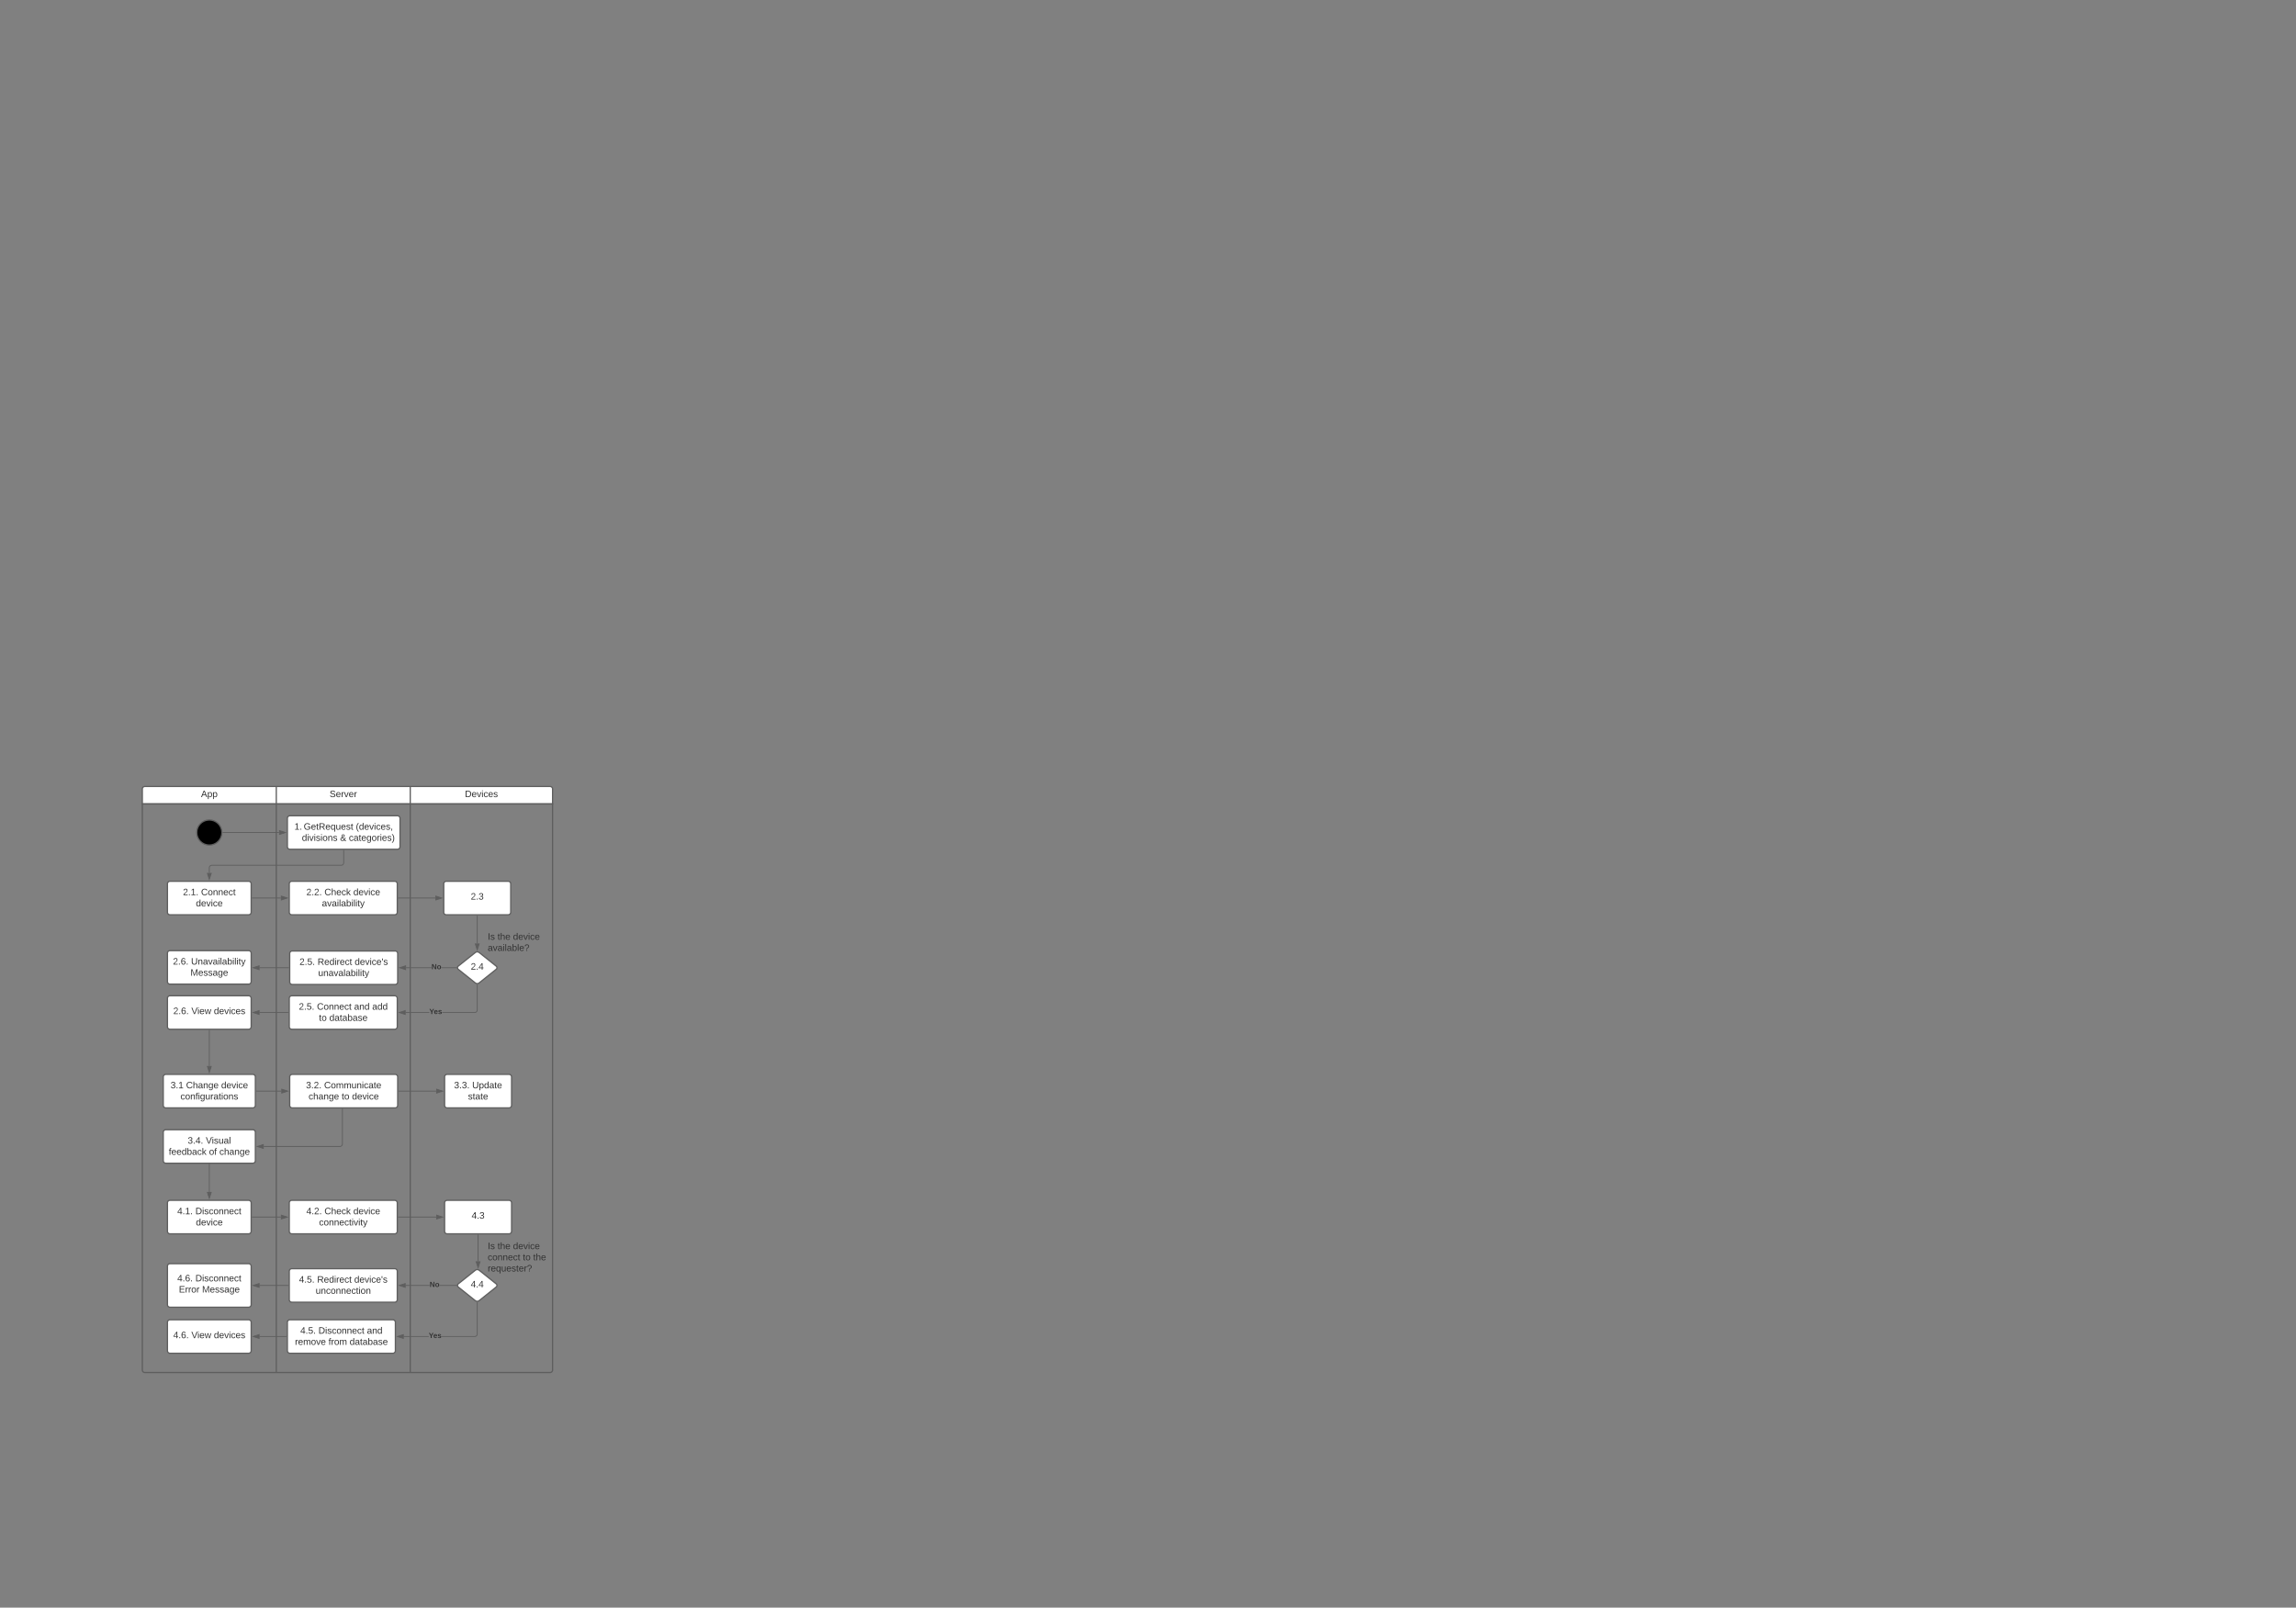 <svg xmlns="http://www.w3.org/2000/svg" xmlns:xlink="http://www.w3.org/1999/xlink" xmlns:lucid="lucid" width="5484.6" height="3840.5"><rect width="100%" height="100%" fill="#808080" stroke="none"/><g transform="translate(0 1258.835)" lucid:page-tab-id="-8E2lTmCAOjD"><path d="M340 661.67V626a6 6 0 0 1 6-6h314v41.67zM660 620h320v41.67H660zM980 620h334a6 6 0 0 1 6 6v35.67H980z" stroke="#5e5e5e" stroke-width="3" fill="#fff"/><path d="M660 2020H346a6 6 0 0 1-6-6V661.67h320zM660 661.67h320V2020H660zM1320 661.67V2014a6 6 0 0 1-6 6H980V661.67z" stroke="#5e5e5e" stroke-width="3" fill="none"/><use xlink:href="#a" transform="matrix(1,0,0,1,340,620) translate(140.247 25.444)"/><use xlink:href="#b" transform="matrix(1,0,0,1,660,620) translate(127.346 25.444)"/><use xlink:href="#c" transform="matrix(1,0,0,1,980,620) translate(130.556 25.444)"/><path d="M530 730c0 16.57-13.43 30-30 30s-30-13.43-30-30 13.43-30 30-30 30 13.43 30 30z" stroke="#5e5e5e" stroke-width="3"/><path d="M532.5 730h134.02" stroke="#5e5e5e" stroke-width="2" fill="none"/><path d="M532.53 731h-1.1l.07-.96-.03-1.04h1.06z" stroke="#5e5e5e" stroke-width=".05" fill="#5e5e5e"/><path d="M681.78 730l-14.26 4.63v-9.26z" stroke="#5e5e5e" stroke-width="2" fill="#5e5e5e"/><path d="M686.52 696a6 6 0 0 1 6-6h257a6 6 0 0 1 6 6v68a6 6 0 0 1-6 6h-257a6 6 0 0 1-6-6z" stroke="#5e5e5e" stroke-width="3" fill="#fff"/><use xlink:href="#d" transform="matrix(1,0,0,1,698.519,702) translate(4.691 21.278)"/><use xlink:href="#e" transform="matrix(1,0,0,1,698.519,702) translate(26.914 21.278)"/><use xlink:href="#f" transform="matrix(1,0,0,1,698.519,702) translate(151.543 21.278)"/><use xlink:href="#g" transform="matrix(1,0,0,1,698.519,702) translate(22.685 47.944)"/><use xlink:href="#h" transform="matrix(1,0,0,1,698.519,702) translate(113.858 47.944)"/><use xlink:href="#i" transform="matrix(1,0,0,1,698.519,702) translate(134.846 47.944)"/><path d="M400 852.5a6 6 0 0 1 6-6h188a6 6 0 0 1 6 6v68a6 6 0 0 1-6 6H406a6 6 0 0 1-6-6z" stroke="#5e5e5e" stroke-width="3" fill="#fff"/><use xlink:href="#j" transform="matrix(1,0,0,1,412,858.499) translate(25.068 21.278)"/><use xlink:href="#k" transform="matrix(1,0,0,1,412,858.499) translate(68.278 21.278)"/><use xlink:href="#l" transform="matrix(1,0,0,1,412,858.499) translate(55.932 47.944)"/><path d="M691 852.5a6 6 0 0 1 6-6h246a6 6 0 0 1 6 6v68a6 6 0 0 1-6 6H697a6 6 0 0 1-6-6z" stroke="#5e5e5e" stroke-width="3" fill="#fff"/><use xlink:href="#m" transform="matrix(1,0,0,1,703.013,858.499) translate(28.79 21.278)"/><use xlink:href="#n" transform="matrix(1,0,0,1,703.013,858.499) translate(72 21.278)"/><use xlink:href="#o" transform="matrix(1,0,0,1,703.013,858.499) translate(141.074 21.278)"/><use xlink:href="#p" transform="matrix(1,0,0,1,703.013,858.499) translate(65.92 47.944)"/><path d="M1060 852.5a6 6 0 0 1 6-6h148a6 6 0 0 1 6 6v68a6 6 0 0 1-6 6h-148a6 6 0 0 1-6-6z" stroke="#5e5e5e" stroke-width="3" fill="#fff"/><use xlink:href="#q" transform="matrix(1,0,0,1,1072,858.499) translate(52.568 31.778)"/><path d="M1135.32 1016.75a7.5 7.5 0 0 1 9.37 0l40.62 32.5a4.8 4.8 0 0 1 0 7.5l-40.63 32.5a7.5 7.5 0 0 1-9.38 0l-40.63-32.5a4.8 4.8 0 0 1-.02-7.5z" stroke="#5e5e5e" stroke-width="3" fill="#fff"/><use xlink:href="#r" transform="matrix(1,0,0,1,1095,1018) translate(29.573 39.653)"/><path d="M1140 929v66.1" stroke="#5e5e5e" stroke-width="2" fill="none"/><path d="M1141 929.02h-2V928h2z" stroke="#5e5e5e" stroke-width=".05" fill="#5e5e5e"/><path d="M1140 1010.37l-4.63-14.27h9.27z" stroke="#5e5e5e" stroke-width="2" fill="#5e5e5e"/><path d="M951.5 886.5h88.5" stroke="#5e5e5e" stroke-width="2" fill="none"/><path d="M951.5 887.5h-1v-2h1z" stroke="#5e5e5e" stroke-width=".05" fill="#5e5e5e"/><path d="M1055.26 886.5l-14.26 4.63v-9.27z" stroke="#5e5e5e" stroke-width="2" fill="#5e5e5e"/><path d="M602.5 886.5H671" stroke="#5e5e5e" stroke-width="2" fill="none"/><path d="M602.53 887.5h-1.03v-2h1.03z" stroke="#5e5e5e" stroke-width=".05" fill="#5e5e5e"/><path d="M686.28 886.5L672 891.13v-9.27z" stroke="#5e5e5e" stroke-width="2" fill="#5e5e5e"/><path d="M821 772.5v29.75a6 6 0 0 1-6 6H506a6 6 0 0 0-6 6v12.25" stroke="#5e5e5e" stroke-width="2" fill="none"/><path d="M822 772.53h-2v-1.03h2z" stroke="#5e5e5e" stroke-width=".05" fill="#5e5e5e"/><path d="M500 841.76l-4.63-14.26h9.26z" stroke="#5e5e5e" stroke-width="2" fill="#5e5e5e"/><path d="M691 1126a6 6 0 0 1 6-6h246a6 6 0 0 1 6 6v68a6 6 0 0 1-6 6H697a6 6 0 0 1-6-6z" stroke="#5e5e5e" stroke-width="3" fill="#fff"/><use xlink:href="#s" transform="matrix(1,0,0,1,703.013,1132) translate(10.858 21.278)"/><use xlink:href="#t" transform="matrix(1,0,0,1,703.013,1132) translate(54.068 21.278)"/><use xlink:href="#u" transform="matrix(1,0,0,1,703.013,1132) translate(142.895 21.278)"/><use xlink:href="#v" transform="matrix(1,0,0,1,703.013,1132) translate(186.105 21.278)"/><use xlink:href="#w" transform="matrix(1,0,0,1,703.013,1132) translate(58.975 47.944)"/><use xlink:href="#x" transform="matrix(1,0,0,1,703.013,1132) translate(83.667 47.944)"/><path d="M1025.53 1161H969v-2h56.53zm115.47-6.96l-.08 1.06-.26 1.06-.42 1.02-.57.94-.72.83-.83.72-.94.57-1.02.42-1.06.26-1.06.08h-77.9v-2h77.82l.82-.07.76-.18.73-.3.67-.4.6-.52.5-.6.4-.66.3-.73.2-.76.06-.82v-60.56h2z" stroke="#5e5e5e" stroke-width=".05" fill="#5e5e5e"/><path d="M1140 1092.4l1-.07v1.1h-2v-1.1z" fill="#5e5e5e"/><path d="M1140 1092.37l1.03-.07v1.15h-2.06v-1.15zm-.97 1.03h1.94v-1.04l-.97.06-.97-.06z" stroke="#5e5e5e" stroke-width=".05" fill="#5e5e5e"/><path d="M968 1164.63L953.7 1160l14.27-4.63z" fill="#5e5e5e"/><path d="M969 1166l-18.5-6 18.5-6zm-12.04-6l10.03 3.26v-6.52z" stroke="#5e5e5e" stroke-width=".05" fill="#5e5e5e"/><use xlink:href="#y" transform="matrix(1,0,0,1,1025.527,1149.333) translate(0 14.222)"/><path d="M1030.7 1054H970v-2h60.7zm59.68 0h-36.08v-2h36.08z" stroke="#5e5e5e" stroke-width=".05" fill="#5e5e5e"/><path d="M1091.38 1053l.1 1h-1.13v-2h1.12z" fill="#5e5e5e"/><path d="M1091.4 1053l.1 1.03h-1.17v-2.06h1.16zm-1.02-.97v1.94h1.06l-.1-.97.1-.97z" stroke="#5e5e5e" stroke-width=".05" fill="#5e5e5e"/><path d="M969 1057.63l-14.26-4.63 14.26-4.63z" fill="#5e5e5e"/><path d="M970 1059l-18.5-6 18.5-6zm-12.03-6l10.03 3.26v-6.52z" stroke="#5e5e5e" stroke-width=".05" fill="#5e5e5e"/><use xlink:href="#z" transform="matrix(1,0,0,1,1030.696,1042.333) translate(0 14.222)"/><path d="M1160 966a6 6 0 0 1 6-6h148a6 6 0 0 1 6 6v51.33a6 6 0 0 1-6 6h-148a6 6 0 0 1-6-6z" stroke="#000" stroke-opacity="0" stroke-width="3" fill="#fff" fill-opacity="0"/><use xlink:href="#A" transform="matrix(1,0,0,1,1165,965) translate(0 21.153)"/><use xlink:href="#B" transform="matrix(1,0,0,1,1165,965) translate(23.457 21.153)"/><use xlink:href="#o" transform="matrix(1,0,0,1,1165,965) translate(60.494 21.153)"/><use xlink:href="#C" transform="matrix(1,0,0,1,1165,965) translate(0 47.819)"/><path d="M688.5 1160H620" stroke="#5e5e5e" stroke-width="2" fill="none"/><path d="M689.5 1161h-1v-2h1z" stroke="#5e5e5e" stroke-width=".05" fill="#5e5e5e"/><path d="M604.74 1160l14.26-4.63v9.27z" stroke="#5e5e5e" stroke-width="2" fill="#5e5e5e"/><path d="M400 1126a6 6 0 0 1 6-6h188a6 6 0 0 1 6 6v68a6 6 0 0 1-6 6H406a6 6 0 0 1-6-6z" stroke="#5e5e5e" stroke-width="3" fill="#fff"/><use xlink:href="#D" transform="matrix(1,0,0,1,412,1132) translate(1.889 31.778)"/><use xlink:href="#E" transform="matrix(1,0,0,1,412,1132) translate(45.099 31.778)"/><use xlink:href="#F" transform="matrix(1,0,0,1,412,1132) translate(98.864 31.778)"/><path d="M692.03 1019a6 6 0 0 1 6-6H944a6 6 0 0 1 6 6v68a6 6 0 0 1-6 6H698.03a6 6 0 0 1-6-6z" stroke="#5e5e5e" stroke-width="3" fill="#fff"/><use xlink:href="#s" transform="matrix(1,0,0,1,704.026,1025) translate(11.321 21.278)"/><use xlink:href="#G" transform="matrix(1,0,0,1,704.026,1025) translate(54.531 21.278)"/><use xlink:href="#H" transform="matrix(1,0,0,1,704.026,1025) translate(143.235 21.278)"/><use xlink:href="#I" transform="matrix(1,0,0,1,704.026,1025) translate(56.012 47.944)"/><path d="M390 1313.82a6 6 0 0 1 6-6h208a6 6 0 0 1 6 6v68a6 6 0 0 1-6 6H396a6 6 0 0 1-6-6z" stroke="#5e5e5e" stroke-width="3" fill="#fff"/><use xlink:href="#J" transform="matrix(1,0,0,1,402,1319.82) translate(5.469 21.278)"/><use xlink:href="#K" transform="matrix(1,0,0,1,402,1319.82) translate(42.506 21.278)"/><use xlink:href="#o" transform="matrix(1,0,0,1,402,1319.82) translate(126.395 21.278)"/><use xlink:href="#L" transform="matrix(1,0,0,1,402,1319.82) translate(28.957 47.944)"/><path d="M689.53 1053H620" stroke="#5e5e5e" stroke-width="2" fill="none"/><path d="M690.53 1054h-1.03v-2h1.03z" stroke="#5e5e5e" stroke-width=".05" fill="#5e5e5e"/><path d="M604.74 1053l14.26-4.63v9.27z" stroke="#5e5e5e" stroke-width="2" fill="#5e5e5e"/><path d="M400 1018.18a6 6 0 0 1 6-6h188a6 6 0 0 1 6 6v68a6 6 0 0 1-6 6H406a6 6 0 0 1-6-6z" stroke="#5e5e5e" stroke-width="3" fill="#fff"/><use xlink:href="#D" transform="matrix(1,0,0,1,412,1024.18) translate(1.148 21.278)"/><use xlink:href="#M" transform="matrix(1,0,0,1,412,1024.18) translate(44.358 21.278)"/><use xlink:href="#N" transform="matrix(1,0,0,1,412,1024.18) translate(42.969 47.944)"/><path d="M692.03 1313.82a6 6 0 0 1 6-6H944a6 6 0 0 1 6 6v68a6 6 0 0 1-6 6H698.03a6 6 0 0 1-6-6z" stroke="#5e5e5e" stroke-width="3" fill="#fff"/><use xlink:href="#O" transform="matrix(1,0,0,1,704.026,1319.82) translate(27 21.278)"/><use xlink:href="#P" transform="matrix(1,0,0,1,704.026,1319.82) translate(70.21 21.278)"/><use xlink:href="#Q" transform="matrix(1,0,0,1,704.026,1319.82) translate(33.08 47.944)"/><use xlink:href="#w" transform="matrix(1,0,0,1,704.026,1319.82) translate(112.093 47.944)"/><use xlink:href="#l" transform="matrix(1,0,0,1,704.026,1319.82) translate(136.784 47.944)"/><path d="M612.5 1347.82h59.52" stroke="#5e5e5e" stroke-width="2" fill="none"/><path d="M612.53 1348.82h-1.03v-2h1.03z" stroke="#5e5e5e" stroke-width=".05" fill="#5e5e5e"/><path d="M687.3 1347.82l-14.28 4.63v-9.27z" stroke="#5e5e5e" stroke-width="2" fill="#5e5e5e"/><path d="M1062.03 1313.82a6 6 0 0 1 6-6h148a6 6 0 0 1 6 6v68a6 6 0 0 1-6 6h-148a6 6 0 0 1-6-6z" stroke="#5e5e5e" stroke-width="3" fill="#fff"/><use xlink:href="#R" transform="matrix(1,0,0,1,1074.033,1319.82) translate(10.623 21.278)"/><use xlink:href="#S" transform="matrix(1,0,0,1,1074.033,1319.82) translate(53.833 21.278)"/><use xlink:href="#T" transform="matrix(1,0,0,1,1074.033,1319.82) translate(43.926 47.944)"/><path d="M952.5 1347.82h89.53" stroke="#5e5e5e" stroke-width="2" fill="none"/><path d="M952.53 1348.82h-1.03v-2h1.03z" stroke="#5e5e5e" stroke-width=".05" fill="#5e5e5e"/><path d="M1057.3 1347.82l-14.27 4.63v-9.27z" stroke="#5e5e5e" stroke-width="2" fill="#5e5e5e"/><path d="M500 1202.5v85.32" stroke="#5e5e5e" stroke-width="2" fill="none"/><path d="M501 1202.53h-2v-1.03h2z" stroke="#5e5e5e" stroke-width=".05" fill="#5e5e5e"/><path d="M500 1303.08l-4.63-14.26h9.26z" stroke="#5e5e5e" stroke-width="2" fill="#5e5e5e"/><path d="M817.93 1390.32V1474a6 6 0 0 1-6 6H630" stroke="#5e5e5e" stroke-width="2" fill="none"/><path d="M818.93 1390.35h-2v-1.03h2z" stroke="#5e5e5e" stroke-width=".05" fill="#5e5e5e"/><path d="M614.74 1480l14.26-4.63v9.27z" stroke="#5e5e5e" stroke-width="2" fill="#5e5e5e"/><path d="M390 1446a6 6 0 0 1 6-6h208a6 6 0 0 1 6 6v68a6 6 0 0 1-6 6H396a6 6 0 0 1-6-6z" stroke="#5e5e5e" stroke-width="3" fill="#fff"/><use xlink:href="#U" transform="matrix(1,0,0,1,402,1452) translate(46.426 21.278)"/><use xlink:href="#V" transform="matrix(1,0,0,1,402,1452) translate(89.636 21.278)"/><use xlink:href="#W" transform="matrix(1,0,0,1,402,1452) translate(1.086 47.944)"/><use xlink:href="#X" transform="matrix(1,0,0,1,402,1452) translate(97.383 47.944)"/><use xlink:href="#Y" transform="matrix(1,0,0,1,402,1452) translate(122.074 47.944)"/><path d="M400 1614.67a6 6 0 0 1 6-6h188a6 6 0 0 1 6 6v68a6 6 0 0 1-6 6H406a6 6 0 0 1-6-6z" stroke="#5e5e5e" stroke-width="3" fill="#fff"/><use xlink:href="#Z" transform="matrix(1,0,0,1,412,1620.667) translate(11.519 21.278)"/><use xlink:href="#aa" transform="matrix(1,0,0,1,412,1620.667) translate(54.728 21.278)"/><use xlink:href="#l" transform="matrix(1,0,0,1,412,1620.667) translate(55.932 47.944)"/><path d="M500 1522.5v66.16" stroke="#5e5e5e" stroke-width="2" fill="none"/><path d="M501 1522.53h-2v-1.03h2z" stroke="#5e5e5e" stroke-width=".05" fill="#5e5e5e"/><path d="M500 1603.93l-4.63-14.27h9.26z" stroke="#5e5e5e" stroke-width="2" fill="#5e5e5e"/><path d="M691 1614.67a6 6 0 0 1 6-6h246a6 6 0 0 1 6 6v68a6 6 0 0 1-6 6H697a6 6 0 0 1-6-6z" stroke="#5e5e5e" stroke-width="3" fill="#fff"/><use xlink:href="#ab" transform="matrix(1,0,0,1,703.013,1620.667) translate(28.79 21.278)"/><use xlink:href="#n" transform="matrix(1,0,0,1,703.013,1620.667) translate(72 21.278)"/><use xlink:href="#o" transform="matrix(1,0,0,1,703.013,1620.667) translate(141.074 21.278)"/><use xlink:href="#ac" transform="matrix(1,0,0,1,703.013,1620.667) translate(59.037 47.944)"/><path d="M602.5 1648.67H671" stroke="#5e5e5e" stroke-width="2" fill="none"/><path d="M602.53 1649.67h-1.03v-2h1.03z" stroke="#5e5e5e" stroke-width=".05" fill="#5e5e5e"/><path d="M686.28 1648.67L672 1653.3v-9.27z" stroke="#5e5e5e" stroke-width="2" fill="#5e5e5e"/><path d="M1062.03 1614.67a6 6 0 0 1 6-6h148a6 6 0 0 1 6 6v68a6 6 0 0 1-6 6h-148a6 6 0 0 1-6-6z" stroke="#5e5e5e" stroke-width="3" fill="#fff"/><g><use xlink:href="#ad" transform="matrix(1,0,0,1,1074.033,1620.667) translate(52.568 31.778)"/></g><path d="M951.5 1648.67h90.53" stroke="#5e5e5e" stroke-width="2" fill="none"/><path d="M951.5 1649.67h-1v-2h1z" stroke="#5e5e5e" stroke-width=".05" fill="#5e5e5e"/><path d="M1057.3 1648.67l-14.27 4.63v-9.27z" stroke="#5e5e5e" stroke-width="2" fill="#5e5e5e"/><path d="M1135.32 1775.75a7.5 7.5 0 0 1 9.37 0l40.62 32.5a4.8 4.8 0 0 1 0 7.5l-40.63 32.5a7.5 7.5 0 0 1-9.38 0l-40.63-32.5a4.8 4.8 0 0 1-.02-7.5z" stroke="#5e5e5e" stroke-width="3" fill="#fff"/><g><use xlink:href="#ae" transform="matrix(1,0,0,1,1095,1777) translate(29.573 39.653)"/></g><path d="M1142.03 1691.17v63.18" stroke="#5e5e5e" stroke-width="2" fill="none"/><path d="M1143.03 1691.2h-2v-1.03h2z" stroke="#5e5e5e" stroke-width=".05" fill="#5e5e5e"/><path d="M1142.03 1769.62l-4.63-14.27h9.27z" stroke="#5e5e5e" stroke-width="2" fill="#5e5e5e"/><path d="M1160 1706a6 6 0 0 1 6-6h148a6 6 0 0 1 6 6v78a6 6 0 0 1-6 6h-148a6 6 0 0 1-6-6z" stroke="#000" stroke-opacity="0" stroke-width="3" fill="#fff" fill-opacity="0"/><g><use xlink:href="#A" transform="matrix(1,0,0,1,1165,1705) translate(0 20.278)"/><use xlink:href="#B" transform="matrix(1,0,0,1,1165,1705) translate(23.457 20.278)"/><use xlink:href="#o" transform="matrix(1,0,0,1,1165,1705) translate(60.494 20.278)"/><use xlink:href="#af" transform="matrix(1,0,0,1,1165,1705) translate(0 46.944)"/><use xlink:href="#w" transform="matrix(1,0,0,1,1165,1705) translate(83.951 46.944)"/><use xlink:href="#ag" transform="matrix(1,0,0,1,1165,1705) translate(108.642 46.944)"/><use xlink:href="#ah" transform="matrix(1,0,0,1,1165,1705) translate(0 73.611)"/></g><path d="M1026.28 1813h-57.3v-2h57.3zm64.1 0h-40.5v-2h40.5z" stroke="#5e5e5e" stroke-width=".05" fill="#5e5e5e"/><path d="M1091.38 1812l.1 1h-1.13v-2h1.12z" fill="#5e5e5e"/><path d="M1091.4 1812l.1 1.03h-1.17v-2.06h1.16zm-1.02-.97v1.94h1.06l-.1-.97.1-.97z" stroke="#5e5e5e" stroke-width=".05" fill="#5e5e5e"/><path d="M968 1816.63L953.7 1812l14.27-4.63z" fill="#5e5e5e"/><path d="M969 1818l-18.5-6 18.5-6zm-12.04-6l10.03 3.26v-6.52z" stroke="#5e5e5e" stroke-width=".05" fill="#5e5e5e"/><g><use xlink:href="#z" transform="matrix(1,0,0,1,1026.279,1801.333) translate(0 14.222)"/></g><path d="M1024.15 1935H964.5v-2h59.65zm116.85-6.96l-.08 1.06-.26 1.06-.42 1.02-.57.94-.72.83-.83.72-.94.57-1.02.42-1.06.26-1.06.08h-79.27v-2h79.2l.8-.07.77-.18.73-.3.67-.4.6-.52.5-.6.4-.66.3-.73.2-.76.06-.82v-75.56h2z" stroke="#5e5e5e" stroke-width=".05" fill="#5e5e5e"/><path d="M1140 1851.4l1-.07v1.1h-2v-1.1z" fill="#5e5e5e"/><path d="M1140 1851.37l1.03-.07v1.15h-2.06v-1.15zm-.97 1.03h1.94v-1.04l-.97.06-.97-.06z" stroke="#5e5e5e" stroke-width=".05" fill="#5e5e5e"/><path d="M963.5 1938.63l-14.27-4.63 14.26-4.63z" fill="#5e5e5e"/><path d="M964.5 1940l-18.5-6 18.5-6zm-12.03-6l10.02 3.26v-6.52z" stroke="#5e5e5e" stroke-width=".05" fill="#5e5e5e"/><g><use xlink:href="#y" transform="matrix(1,0,0,1,1024.15,1923.333) translate(0 14.222)"/></g><path d="M691 1778a6 6 0 0 1 6-6h246a6 6 0 0 1 6 6v68a6 6 0 0 1-6 6H697a6 6 0 0 1-6-6z" stroke="#5e5e5e" stroke-width="3" fill="#fff"/><g><use xlink:href="#ai" transform="matrix(1,0,0,1,703.013,1784) translate(11.321 21.278)"/><use xlink:href="#G" transform="matrix(1,0,0,1,703.013,1784) translate(54.531 21.278)"/><use xlink:href="#aj" transform="matrix(1,0,0,1,703.013,1784) translate(143.235 21.278)"/><use xlink:href="#ak" transform="matrix(1,0,0,1,703.013,1784) translate(50.981 47.944)"/></g><path d="M400 1766a6 6 0 0 1 6-6h188a6 6 0 0 1 6 6v92a6 6 0 0 1-6 6H406a6 6 0 0 1-6-6z" stroke="#5e5e5e" stroke-width="3" fill="#fff"/><g><use xlink:href="#al" transform="matrix(1,0,0,1,412,1772) translate(11.519 30.278)"/><use xlink:href="#aa" transform="matrix(1,0,0,1,412,1772) translate(54.728 30.278)"/><use xlink:href="#am" transform="matrix(1,0,0,1,412,1772) translate(15.284 56.944)"/><use xlink:href="#N" transform="matrix(1,0,0,1,412,1772) translate(70.654 56.944)"/></g><path d="M686.52 1900a6 6 0 0 1 6-6H938.5a6 6 0 0 1 6 6v68a6 6 0 0 1-6 6H692.5a6 6 0 0 1-6-6z" stroke="#5e5e5e" stroke-width="3" fill="#fff"/><g><use xlink:href="#ai" transform="matrix(1,0,0,1,698.519,1906) translate(18.914 21.278)"/><use xlink:href="#an" transform="matrix(1,0,0,1,698.519,1906) translate(62.123 21.278)"/><use xlink:href="#ao" transform="matrix(1,0,0,1,698.519,1906) translate(178.049 21.278)"/><use xlink:href="#ap" transform="matrix(1,0,0,1,698.519,1906) translate(6.012 47.944)"/><use xlink:href="#aq" transform="matrix(1,0,0,1,698.519,1906) translate(86.136 47.944)"/><use xlink:href="#x" transform="matrix(1,0,0,1,698.519,1906) translate(136.63 47.944)"/></g><path d="M688.5 1812H620" stroke="#5e5e5e" stroke-width="2" fill="none"/><path d="M689.5 1813h-1v-2h1z" stroke="#5e5e5e" stroke-width=".05" fill="#5e5e5e"/><path d="M604.74 1812l14.26-4.63v9.27z" stroke="#5e5e5e" stroke-width="2" fill="#5e5e5e"/><path d="M684.02 1934H620" stroke="#5e5e5e" stroke-width="2" fill="none"/><path d="M685.02 1935H684v-2H685z" stroke="#5e5e5e" stroke-width=".05" fill="#5e5e5e"/><path d="M604.74 1934l14.26-4.63v9.27z" stroke="#5e5e5e" stroke-width="2" fill="#5e5e5e"/><path d="M400 1900a6 6 0 0 1 6-6h188a6 6 0 0 1 6 6v68a6 6 0 0 1-6 6H406a6 6 0 0 1-6-6z" stroke="#5e5e5e" stroke-width="3" fill="#fff"/><g><use xlink:href="#al" transform="matrix(1,0,0,1,412,1906) translate(1.889 32.028)"/><use xlink:href="#E" transform="matrix(1,0,0,1,412,1906) translate(45.099 32.028)"/><use xlink:href="#F" transform="matrix(1,0,0,1,412,1906) translate(98.864 32.028)"/></g><defs><path fill="#333" d="M205 0l-28-72H64L36 0H1l101-248h38L239 0h-34zm-38-99l-47-123c-12 45-31 82-46 123h93" id="ar"/><path fill="#333" d="M115-194c55 1 70 41 70 98S169 2 115 4C84 4 66-9 55-30l1 105H24l-1-265h31l2 30c10-21 28-34 59-34zm-8 174c40 0 45-34 45-75s-6-73-45-74c-42 0-51 32-51 76 0 43 10 73 51 73" id="as"/><g id="a"><use transform="matrix(0.062,0,0,0.062,0,0)" xlink:href="#ar"/><use transform="matrix(0.062,0,0,0.062,14.815,0)" xlink:href="#as"/><use transform="matrix(0.062,0,0,0.062,27.16,0)" xlink:href="#as"/></g><path fill="#333" d="M185-189c-5-48-123-54-124 2 14 75 158 14 163 119 3 78-121 87-175 55-17-10-28-26-33-46l33-7c5 56 141 63 141-1 0-78-155-14-162-118-5-82 145-84 179-34 5 7 8 16 11 25" id="at"/><path fill="#333" d="M100-194c63 0 86 42 84 106H49c0 40 14 67 53 68 26 1 43-12 49-29l28 8c-11 28-37 45-77 45C44 4 14-33 15-96c1-61 26-98 85-98zm52 81c6-60-76-77-97-28-3 7-6 17-6 28h103" id="au"/><path fill="#333" d="M114-163C36-179 61-72 57 0H25l-1-190h30c1 12-1 29 2 39 6-27 23-49 58-41v29" id="av"/><path fill="#333" d="M108 0H70L1-190h34L89-25l56-165h34" id="aw"/><g id="b"><use transform="matrix(0.062,0,0,0.062,0,0)" xlink:href="#at"/><use transform="matrix(0.062,0,0,0.062,14.815,0)" xlink:href="#au"/><use transform="matrix(0.062,0,0,0.062,27.16,0)" xlink:href="#av"/><use transform="matrix(0.062,0,0,0.062,34.506,0)" xlink:href="#aw"/><use transform="matrix(0.062,0,0,0.062,45.617,0)" xlink:href="#au"/><use transform="matrix(0.062,0,0,0.062,57.963,0)" xlink:href="#av"/></g><path fill="#333" d="M30-248c118-7 216 8 213 122C240-48 200 0 122 0H30v-248zM63-27c89 8 146-16 146-99s-60-101-146-95v194" id="ax"/><path fill="#333" d="M24-231v-30h32v30H24zM24 0v-190h32V0H24" id="ay"/><path fill="#333" d="M96-169c-40 0-48 33-48 73s9 75 48 75c24 0 41-14 43-38l32 2c-6 37-31 61-74 61-59 0-76-41-82-99-10-93 101-131 147-64 4 7 5 14 7 22l-32 3c-4-21-16-35-41-35" id="az"/><path fill="#333" d="M135-143c-3-34-86-38-87 0 15 53 115 12 119 90S17 21 10-45l28-5c4 36 97 45 98 0-10-56-113-15-118-90-4-57 82-63 122-42 12 7 21 19 24 35" id="aA"/><g id="c"><use transform="matrix(0.062,0,0,0.062,0,0)" xlink:href="#ax"/><use transform="matrix(0.062,0,0,0.062,15.988,0)" xlink:href="#au"/><use transform="matrix(0.062,0,0,0.062,28.333,0)" xlink:href="#aw"/><use transform="matrix(0.062,0,0,0.062,39.444,0)" xlink:href="#ay"/><use transform="matrix(0.062,0,0,0.062,44.321,0)" xlink:href="#az"/><use transform="matrix(0.062,0,0,0.062,55.432,0)" xlink:href="#au"/><use transform="matrix(0.062,0,0,0.062,67.778,0)" xlink:href="#aA"/></g><path fill="#333" d="M27 0v-27h64v-190l-56 39v-29l58-41h29v221h61V0H27" id="aB"/><path fill="#333" d="M33 0v-38h34V0H33" id="aC"/><g id="d"><use transform="matrix(0.062,0,0,0.062,0,0)" xlink:href="#aB"/><use transform="matrix(0.062,0,0,0.062,12.346,0)" xlink:href="#aC"/></g><path fill="#333" d="M143 4C61 4 22-44 18-125c-5-107 100-154 193-111 17 8 29 25 37 43l-32 9c-13-25-37-40-76-40-61 0-88 39-88 99 0 61 29 100 91 101 35 0 62-11 79-27v-45h-74v-28h105v86C228-13 192 4 143 4" id="aD"/><path fill="#333" d="M59-47c-2 24 18 29 38 22v24C64 9 27 4 27-40v-127H5v-23h24l9-43h21v43h35v23H59v120" id="aE"/><path fill="#333" d="M233-177c-1 41-23 64-60 70L243 0h-38l-65-103H63V0H30v-248c88 3 205-21 203 71zM63-129c60-2 137 13 137-47 0-61-80-42-137-45v92" id="aF"/><path fill="#333" d="M145-31C134-9 116 4 85 4 32 4 16-35 15-94c0-59 17-99 70-100 32-1 48 14 60 33 0-11-1-24 2-32h30l-1 268h-32zM93-21c41 0 51-33 51-76s-8-73-50-73c-40 0-46 35-46 75s5 74 45 74" id="aG"/><path fill="#333" d="M84 4C-5 8 30-112 23-190h32v120c0 31 7 50 39 49 72-2 45-101 50-169h31l1 190h-30c-1-10 1-25-2-33-11 22-28 36-60 37" id="aH"/><g id="e"><use transform="matrix(0.062,0,0,0.062,0,0)" xlink:href="#aD"/><use transform="matrix(0.062,0,0,0.062,17.284,0)" xlink:href="#au"/><use transform="matrix(0.062,0,0,0.062,29.63,0)" xlink:href="#aE"/><use transform="matrix(0.062,0,0,0.062,35.802,0)" xlink:href="#aF"/><use transform="matrix(0.062,0,0,0.062,51.79,0)" xlink:href="#au"/><use transform="matrix(0.062,0,0,0.062,64.136,0)" xlink:href="#aG"/><use transform="matrix(0.062,0,0,0.062,76.481,0)" xlink:href="#aH"/><use transform="matrix(0.062,0,0,0.062,88.827,0)" xlink:href="#au"/><use transform="matrix(0.062,0,0,0.062,101.173,0)" xlink:href="#aA"/><use transform="matrix(0.062,0,0,0.062,112.284,0)" xlink:href="#aE"/></g><path fill="#333" d="M87 75C49 33 22-17 22-94c0-76 28-126 65-167h31c-38 41-64 92-64 168S80 34 118 75H87" id="aI"/><path fill="#333" d="M85-194c31 0 48 13 60 33l-1-100h32l1 261h-30c-2-10 0-23-3-31C134-8 116 4 85 4 32 4 16-35 15-94c0-66 23-100 70-100zm9 24c-40 0-46 34-46 75 0 40 6 74 45 74 42 0 51-32 51-76 0-42-9-74-50-73" id="aJ"/><path fill="#333" d="M68-38c1 34 0 65-14 84H32c9-13 17-26 17-46H33v-38h35" id="aK"/><g id="f"><use transform="matrix(0.062,0,0,0.062,0,0)" xlink:href="#aI"/><use transform="matrix(0.062,0,0,0.062,7.346,0)" xlink:href="#aJ"/><use transform="matrix(0.062,0,0,0.062,19.691,0)" xlink:href="#au"/><use transform="matrix(0.062,0,0,0.062,32.037,0)" xlink:href="#aw"/><use transform="matrix(0.062,0,0,0.062,43.148,0)" xlink:href="#ay"/><use transform="matrix(0.062,0,0,0.062,48.025,0)" xlink:href="#az"/><use transform="matrix(0.062,0,0,0.062,59.136,0)" xlink:href="#au"/><use transform="matrix(0.062,0,0,0.062,71.481,0)" xlink:href="#aA"/><use transform="matrix(0.062,0,0,0.062,82.593,0)" xlink:href="#aK"/></g><path fill="#333" d="M100-194c62-1 85 37 85 99 1 63-27 99-86 99S16-35 15-95c0-66 28-99 85-99zM99-20c44 1 53-31 53-75 0-43-8-75-51-75s-53 32-53 75 10 74 51 75" id="aL"/><path fill="#333" d="M117-194c89-4 53 116 60 194h-32v-121c0-31-8-49-39-48C34-167 62-67 57 0H25l-1-190h30c1 10-1 24 2 32 11-22 29-35 61-36" id="aM"/><g id="g"><use transform="matrix(0.062,0,0,0.062,0,0)" xlink:href="#aJ"/><use transform="matrix(0.062,0,0,0.062,12.346,0)" xlink:href="#ay"/><use transform="matrix(0.062,0,0,0.062,17.222,0)" xlink:href="#aw"/><use transform="matrix(0.062,0,0,0.062,28.333,0)" xlink:href="#ay"/><use transform="matrix(0.062,0,0,0.062,33.21,0)" xlink:href="#aA"/><use transform="matrix(0.062,0,0,0.062,44.321,0)" xlink:href="#ay"/><use transform="matrix(0.062,0,0,0.062,49.198,0)" xlink:href="#aL"/><use transform="matrix(0.062,0,0,0.062,61.543,0)" xlink:href="#aM"/><use transform="matrix(0.062,0,0,0.062,73.889,0)" xlink:href="#aA"/></g><path fill="#333" d="M234-2c-28 10-62 0-77-18C117 19 8 12 13-65c3-43 29-61 60-76-25-40-17-114 47-108 35 3 59 15 59 50 0 44-40 53-71 69 14 26 32 50 51 72 14-21 24-43 30-72l26 8c-9 33-21 57-38 82 13 13 33 22 57 15v23zM97-151c25-10 52-18 56-48-1-18-13-29-33-29-42 0-39 50-23 77zM42-66c-3 51 71 58 98 28-20-24-41-51-56-80-23 10-40 24-42 52" id="aN"/><use transform="matrix(0.062,0,0,0.062,0,0)" xlink:href="#aN" id="h"/><path fill="#333" d="M141-36C126-15 110 5 73 4 37 3 15-17 15-53c-1-64 63-63 125-63 3-35-9-54-41-54-24 1-41 7-42 31l-33-3c5-37 33-52 76-52 45 0 72 20 72 64v82c-1 20 7 32 28 27v20c-31 9-61-2-59-35zM48-53c0 20 12 33 32 33 41-3 63-29 60-74-43 2-92-5-92 41" id="aO"/><path fill="#333" d="M177-190C167-65 218 103 67 71c-23-6-38-20-44-43l32-5c15 47 100 32 89-28v-30C133-14 115 1 83 1 29 1 15-40 15-95c0-56 16-97 71-98 29-1 48 16 59 35 1-10 0-23 2-32h30zM94-22c36 0 50-32 50-73 0-42-14-75-50-75-39 0-46 34-46 75s6 73 46 73" id="aP"/><path fill="#333" d="M33-261c38 41 65 92 65 168S71 34 33 75H2C39 34 66-17 66-93S39-220 2-261h31" id="aQ"/><g id="i"><use transform="matrix(0.062,0,0,0.062,0,0)" xlink:href="#az"/><use transform="matrix(0.062,0,0,0.062,11.111,0)" xlink:href="#aO"/><use transform="matrix(0.062,0,0,0.062,23.457,0)" xlink:href="#aE"/><use transform="matrix(0.062,0,0,0.062,29.63,0)" xlink:href="#au"/><use transform="matrix(0.062,0,0,0.062,41.975,0)" xlink:href="#aP"/><use transform="matrix(0.062,0,0,0.062,54.321,0)" xlink:href="#aL"/><use transform="matrix(0.062,0,0,0.062,66.667,0)" xlink:href="#av"/><use transform="matrix(0.062,0,0,0.062,74.012,0)" xlink:href="#ay"/><use transform="matrix(0.062,0,0,0.062,78.889,0)" xlink:href="#au"/><use transform="matrix(0.062,0,0,0.062,91.235,0)" xlink:href="#aA"/><use transform="matrix(0.062,0,0,0.062,102.346,0)" xlink:href="#aQ"/></g><path fill="#333" d="M101-251c82-7 93 87 43 132L82-64C71-53 59-42 53-27h129V0H18c2-99 128-94 128-182 0-28-16-43-45-43s-46 15-49 41l-32-3c6-41 34-60 81-64" id="aR"/><g id="j"><use transform="matrix(0.062,0,0,0.062,0,0)" xlink:href="#aR"/><use transform="matrix(0.062,0,0,0.062,12.346,0)" xlink:href="#aC"/><use transform="matrix(0.062,0,0,0.062,18.519,0)" xlink:href="#aB"/><use transform="matrix(0.062,0,0,0.062,30.864,0)" xlink:href="#aC"/></g><path fill="#333" d="M212-179c-10-28-35-45-73-45-59 0-87 40-87 99 0 60 29 101 89 101 43 0 62-24 78-52l27 14C228-24 195 4 139 4 59 4 22-46 18-125c-6-104 99-153 187-111 19 9 31 26 39 46" id="aS"/><g id="k"><use transform="matrix(0.062,0,0,0.062,0,0)" xlink:href="#aS"/><use transform="matrix(0.062,0,0,0.062,15.988,0)" xlink:href="#aL"/><use transform="matrix(0.062,0,0,0.062,28.333,0)" xlink:href="#aM"/><use transform="matrix(0.062,0,0,0.062,40.679,0)" xlink:href="#aM"/><use transform="matrix(0.062,0,0,0.062,53.025,0)" xlink:href="#au"/><use transform="matrix(0.062,0,0,0.062,65.37,0)" xlink:href="#az"/><use transform="matrix(0.062,0,0,0.062,76.481,0)" xlink:href="#aE"/></g><g id="l"><use transform="matrix(0.062,0,0,0.062,0,0)" xlink:href="#aJ"/><use transform="matrix(0.062,0,0,0.062,12.346,0)" xlink:href="#au"/><use transform="matrix(0.062,0,0,0.062,24.691,0)" xlink:href="#aw"/><use transform="matrix(0.062,0,0,0.062,35.802,0)" xlink:href="#ay"/><use transform="matrix(0.062,0,0,0.062,40.679,0)" xlink:href="#az"/><use transform="matrix(0.062,0,0,0.062,51.79,0)" xlink:href="#au"/></g><g id="m"><use transform="matrix(0.062,0,0,0.062,0,0)" xlink:href="#aR"/><use transform="matrix(0.062,0,0,0.062,12.346,0)" xlink:href="#aC"/><use transform="matrix(0.062,0,0,0.062,18.519,0)" xlink:href="#aR"/><use transform="matrix(0.062,0,0,0.062,30.864,0)" xlink:href="#aC"/></g><path fill="#333" d="M106-169C34-169 62-67 57 0H25v-261h32l-1 103c12-21 28-36 61-36 89 0 53 116 60 194h-32v-121c2-32-8-49-39-48" id="aT"/><path fill="#333" d="M143 0L79-87 56-68V0H24v-261h32v163l83-92h37l-77 82L181 0h-38" id="aU"/><g id="n"><use transform="matrix(0.062,0,0,0.062,0,0)" xlink:href="#aS"/><use transform="matrix(0.062,0,0,0.062,15.988,0)" xlink:href="#aT"/><use transform="matrix(0.062,0,0,0.062,28.333,0)" xlink:href="#au"/><use transform="matrix(0.062,0,0,0.062,40.679,0)" xlink:href="#az"/><use transform="matrix(0.062,0,0,0.062,51.79,0)" xlink:href="#aU"/></g><g id="o"><use transform="matrix(0.062,0,0,0.062,0,0)" xlink:href="#aJ"/><use transform="matrix(0.062,0,0,0.062,12.346,0)" xlink:href="#au"/><use transform="matrix(0.062,0,0,0.062,24.691,0)" xlink:href="#aw"/><use transform="matrix(0.062,0,0,0.062,35.802,0)" xlink:href="#ay"/><use transform="matrix(0.062,0,0,0.062,40.679,0)" xlink:href="#az"/><use transform="matrix(0.062,0,0,0.062,51.79,0)" xlink:href="#au"/></g><path fill="#333" d="M24 0v-261h32V0H24" id="aV"/><path fill="#333" d="M115-194c53 0 69 39 70 98 0 66-23 100-70 100C84 3 66-7 56-30L54 0H23l1-261h32v101c10-23 28-34 59-34zm-8 174c40 0 45-34 45-75 0-40-5-75-45-74-42 0-51 32-51 76 0 43 10 73 51 73" id="aW"/><path fill="#333" d="M179-190L93 31C79 59 56 82 12 73V49c39 6 53-20 64-50L1-190h34L92-34l54-156h33" id="aX"/><g id="p"><use transform="matrix(0.062,0,0,0.062,0,0)" xlink:href="#aO"/><use transform="matrix(0.062,0,0,0.062,12.346,0)" xlink:href="#aw"/><use transform="matrix(0.062,0,0,0.062,23.457,0)" xlink:href="#aO"/><use transform="matrix(0.062,0,0,0.062,35.802,0)" xlink:href="#ay"/><use transform="matrix(0.062,0,0,0.062,40.679,0)" xlink:href="#aV"/><use transform="matrix(0.062,0,0,0.062,45.556,0)" xlink:href="#aO"/><use transform="matrix(0.062,0,0,0.062,57.901,0)" xlink:href="#aW"/><use transform="matrix(0.062,0,0,0.062,70.247,0)" xlink:href="#ay"/><use transform="matrix(0.062,0,0,0.062,75.123,0)" xlink:href="#aV"/><use transform="matrix(0.062,0,0,0.062,80,0)" xlink:href="#ay"/><use transform="matrix(0.062,0,0,0.062,84.877,0)" xlink:href="#aE"/><use transform="matrix(0.062,0,0,0.062,91.049,0)" xlink:href="#aX"/></g><path fill="#333" d="M126-127c33 6 58 20 58 59 0 88-139 92-164 29-3-8-5-16-6-25l32-3c6 27 21 44 54 44 32 0 52-15 52-46 0-38-36-46-79-43v-28c39 1 72-4 72-42 0-27-17-43-46-43-28 0-47 15-49 41l-32-3c6-42 35-63 81-64 48-1 79 21 79 65 0 36-21 52-52 59" id="aY"/><g id="q"><use transform="matrix(0.062,0,0,0.062,0,0)" xlink:href="#aR"/><use transform="matrix(0.062,0,0,0.062,12.346,0)" xlink:href="#aC"/><use transform="matrix(0.062,0,0,0.062,18.519,0)" xlink:href="#aY"/></g><path fill="#333" d="M155-56V0h-30v-56H8v-25l114-167h33v167h35v25h-35zm-30-156c-27 46-58 90-88 131h88v-131" id="aZ"/><g id="r"><use transform="matrix(0.062,0,0,0.062,0,0)" xlink:href="#aR"/><use transform="matrix(0.062,0,0,0.062,12.346,0)" xlink:href="#aC"/><use transform="matrix(0.062,0,0,0.062,18.519,0)" xlink:href="#aZ"/></g><path fill="#333" d="M54-142c48-35 137-8 131 61C196 18 31 33 14-55l32-4c7 23 22 37 52 37 35-1 51-22 54-58 4-55-73-65-99-34H22l8-134h141v27H59" id="ba"/><g id="s"><use transform="matrix(0.062,0,0,0.062,0,0)" xlink:href="#aR"/><use transform="matrix(0.062,0,0,0.062,12.346,0)" xlink:href="#aC"/><use transform="matrix(0.062,0,0,0.062,18.519,0)" xlink:href="#ba"/><use transform="matrix(0.062,0,0,0.062,30.864,0)" xlink:href="#aC"/></g><g id="t"><use transform="matrix(0.062,0,0,0.062,0,0)" xlink:href="#aS"/><use transform="matrix(0.062,0,0,0.062,15.988,0)" xlink:href="#aL"/><use transform="matrix(0.062,0,0,0.062,28.333,0)" xlink:href="#aM"/><use transform="matrix(0.062,0,0,0.062,40.679,0)" xlink:href="#aM"/><use transform="matrix(0.062,0,0,0.062,53.025,0)" xlink:href="#au"/><use transform="matrix(0.062,0,0,0.062,65.37,0)" xlink:href="#az"/><use transform="matrix(0.062,0,0,0.062,76.481,0)" xlink:href="#aE"/></g><g id="u"><use transform="matrix(0.062,0,0,0.062,0,0)" xlink:href="#aO"/><use transform="matrix(0.062,0,0,0.062,12.346,0)" xlink:href="#aM"/><use transform="matrix(0.062,0,0,0.062,24.691,0)" xlink:href="#aJ"/></g><g id="v"><use transform="matrix(0.062,0,0,0.062,0,0)" xlink:href="#aO"/><use transform="matrix(0.062,0,0,0.062,12.346,0)" xlink:href="#aJ"/><use transform="matrix(0.062,0,0,0.062,24.691,0)" xlink:href="#aJ"/></g><g id="w"><use transform="matrix(0.062,0,0,0.062,0,0)" xlink:href="#aE"/><use transform="matrix(0.062,0,0,0.062,6.173,0)" xlink:href="#aL"/></g><g id="x"><use transform="matrix(0.062,0,0,0.062,0,0)" xlink:href="#aJ"/><use transform="matrix(0.062,0,0,0.062,12.346,0)" xlink:href="#aO"/><use transform="matrix(0.062,0,0,0.062,24.691,0)" xlink:href="#aE"/><use transform="matrix(0.062,0,0,0.062,30.864,0)" xlink:href="#aO"/><use transform="matrix(0.062,0,0,0.062,43.21,0)" xlink:href="#aW"/><use transform="matrix(0.062,0,0,0.062,55.556,0)" xlink:href="#aO"/><use transform="matrix(0.062,0,0,0.062,67.901,0)" xlink:href="#aA"/><use transform="matrix(0.062,0,0,0.062,79.012,0)" xlink:href="#au"/></g><path fill="#333" d="M146-102V0H94v-102L6-248h54l60 105 60-105h54" id="bb"/><path fill="#333" d="M185-48c-13 30-37 53-82 52C43 2 14-33 14-96s30-98 90-98c62 0 83 45 84 108H66c0 31 8 55 39 56 18 0 30-7 34-22zm-45-69c5-46-57-63-70-21-2 6-4 13-4 21h74" id="bc"/><path fill="#333" d="M137-138c1-29-70-34-71-4 15 46 118 7 119 86 1 83-164 76-172 9l43-7c4 19 20 25 44 25 33 8 57-30 24-41C81-84 22-81 20-136c-2-80 154-74 161-7" id="bd"/><g id="y"><use transform="matrix(0.049,0,0,0.049,0,0)" xlink:href="#bb"/><use transform="matrix(0.049,0,0,0.049,10.864,0)" xlink:href="#bc"/><use transform="matrix(0.049,0,0,0.049,20.741,0)" xlink:href="#bd"/></g><path fill="#333" d="M175 0L67-191c6 58 2 128 3 191H24v-248h59L193-55c-6-58-2-129-3-193h46V0h-61" id="be"/><path fill="#333" d="M110-194c64 0 96 36 96 99 0 64-35 99-97 99-61 0-95-36-95-99 0-62 34-99 96-99zm-1 164c35 0 45-28 45-65 0-40-10-65-43-65-34 0-45 26-45 65 0 36 10 65 43 65" id="bf"/><g id="z"><use transform="matrix(0.049,0,0,0.049,0,0)" xlink:href="#be"/><use transform="matrix(0.049,0,0,0.049,12.79,0)" xlink:href="#bf"/></g><path fill="#333" d="M33 0v-248h34V0H33" id="bg"/><g id="A"><use transform="matrix(0.062,0,0,0.062,0,0)" xlink:href="#bg"/><use transform="matrix(0.062,0,0,0.062,6.173,0)" xlink:href="#aA"/></g><g id="B"><use transform="matrix(0.062,0,0,0.062,0,0)" xlink:href="#aE"/><use transform="matrix(0.062,0,0,0.062,6.173,0)" xlink:href="#aT"/><use transform="matrix(0.062,0,0,0.062,18.519,0)" xlink:href="#au"/></g><path fill="#333" d="M103-251c84 0 111 97 45 133-19 10-37 24-39 52H78c0-63 77-55 77-114 0-30-21-42-52-43-32 0-53 17-56 46l-32-2c7-45 34-72 88-72zM77 0v-35h34V0H77" id="bh"/><g id="C"><use transform="matrix(0.062,0,0,0.062,0,0)" xlink:href="#aO"/><use transform="matrix(0.062,0,0,0.062,12.346,0)" xlink:href="#aw"/><use transform="matrix(0.062,0,0,0.062,23.457,0)" xlink:href="#aO"/><use transform="matrix(0.062,0,0,0.062,35.802,0)" xlink:href="#ay"/><use transform="matrix(0.062,0,0,0.062,40.679,0)" xlink:href="#aV"/><use transform="matrix(0.062,0,0,0.062,45.556,0)" xlink:href="#aO"/><use transform="matrix(0.062,0,0,0.062,57.901,0)" xlink:href="#aW"/><use transform="matrix(0.062,0,0,0.062,70.247,0)" xlink:href="#aV"/><use transform="matrix(0.062,0,0,0.062,75.123,0)" xlink:href="#au"/><use transform="matrix(0.062,0,0,0.062,87.469,0)" xlink:href="#bh"/></g><path fill="#333" d="M110-160c48 1 74 30 74 79 0 53-28 85-80 85-65 0-83-55-86-122-5-90 50-162 133-122 14 7 22 21 27 39l-31 6c-5-40-67-38-82-6-9 19-15 44-15 74 11-20 30-34 60-33zm-7 138c34 0 49-23 49-58s-16-56-50-56c-29 0-50 16-49 49 1 36 15 65 50 65" id="bi"/><g id="D"><use transform="matrix(0.062,0,0,0.062,0,0)" xlink:href="#aR"/><use transform="matrix(0.062,0,0,0.062,12.346,0)" xlink:href="#aC"/><use transform="matrix(0.062,0,0,0.062,18.519,0)" xlink:href="#bi"/><use transform="matrix(0.062,0,0,0.062,30.864,0)" xlink:href="#aC"/></g><path fill="#333" d="M137 0h-34L2-248h35l83 218 83-218h36" id="bj"/><path fill="#333" d="M206 0h-36l-40-164L89 0H53L-1-190h32L70-26l43-164h34l41 164 42-164h31" id="bk"/><g id="E"><use transform="matrix(0.062,0,0,0.062,0,0)" xlink:href="#bj"/><use transform="matrix(0.062,0,0,0.062,14.383,0)" xlink:href="#ay"/><use transform="matrix(0.062,0,0,0.062,19.259,0)" xlink:href="#au"/><use transform="matrix(0.062,0,0,0.062,31.605,0)" xlink:href="#bk"/></g><g id="F"><use transform="matrix(0.062,0,0,0.062,0,0)" xlink:href="#aJ"/><use transform="matrix(0.062,0,0,0.062,12.346,0)" xlink:href="#au"/><use transform="matrix(0.062,0,0,0.062,24.691,0)" xlink:href="#aw"/><use transform="matrix(0.062,0,0,0.062,35.802,0)" xlink:href="#ay"/><use transform="matrix(0.062,0,0,0.062,40.679,0)" xlink:href="#az"/><use transform="matrix(0.062,0,0,0.062,51.79,0)" xlink:href="#au"/><use transform="matrix(0.062,0,0,0.062,64.136,0)" xlink:href="#aA"/></g><g id="G"><use transform="matrix(0.062,0,0,0.062,0,0)" xlink:href="#aF"/><use transform="matrix(0.062,0,0,0.062,15.988,0)" xlink:href="#au"/><use transform="matrix(0.062,0,0,0.062,28.333,0)" xlink:href="#aJ"/><use transform="matrix(0.062,0,0,0.062,40.679,0)" xlink:href="#ay"/><use transform="matrix(0.062,0,0,0.062,45.556,0)" xlink:href="#av"/><use transform="matrix(0.062,0,0,0.062,52.901,0)" xlink:href="#au"/><use transform="matrix(0.062,0,0,0.062,65.247,0)" xlink:href="#az"/><use transform="matrix(0.062,0,0,0.062,76.358,0)" xlink:href="#aE"/></g><path fill="#333" d="M47-170H22l-4-78h33" id="bl"/><g id="H"><use transform="matrix(0.062,0,0,0.062,0,0)" xlink:href="#aJ"/><use transform="matrix(0.062,0,0,0.062,12.346,0)" xlink:href="#au"/><use transform="matrix(0.062,0,0,0.062,24.691,0)" xlink:href="#aw"/><use transform="matrix(0.062,0,0,0.062,35.802,0)" xlink:href="#ay"/><use transform="matrix(0.062,0,0,0.062,40.679,0)" xlink:href="#az"/><use transform="matrix(0.062,0,0,0.062,51.79,0)" xlink:href="#au"/><use transform="matrix(0.062,0,0,0.062,64.136,0)" xlink:href="#bl"/><use transform="matrix(0.062,0,0,0.062,68.333,0)" xlink:href="#aA"/></g><g id="I"><use transform="matrix(0.062,0,0,0.062,0,0)" xlink:href="#aH"/><use transform="matrix(0.062,0,0,0.062,12.346,0)" xlink:href="#aM"/><use transform="matrix(0.062,0,0,0.062,24.691,0)" xlink:href="#aO"/><use transform="matrix(0.062,0,0,0.062,37.037,0)" xlink:href="#aw"/><use transform="matrix(0.062,0,0,0.062,48.148,0)" xlink:href="#aO"/><use transform="matrix(0.062,0,0,0.062,60.494,0)" xlink:href="#aV"/><use transform="matrix(0.062,0,0,0.062,65.37,0)" xlink:href="#aO"/><use transform="matrix(0.062,0,0,0.062,77.716,0)" xlink:href="#aW"/><use transform="matrix(0.062,0,0,0.062,90.062,0)" xlink:href="#ay"/><use transform="matrix(0.062,0,0,0.062,94.938,0)" xlink:href="#aV"/><use transform="matrix(0.062,0,0,0.062,99.815,0)" xlink:href="#ay"/><use transform="matrix(0.062,0,0,0.062,104.691,0)" xlink:href="#aE"/><use transform="matrix(0.062,0,0,0.062,110.864,0)" xlink:href="#aX"/></g><g id="J"><use transform="matrix(0.062,0,0,0.062,0,0)" xlink:href="#aY"/><use transform="matrix(0.062,0,0,0.062,12.346,0)" xlink:href="#aC"/><use transform="matrix(0.062,0,0,0.062,18.519,0)" xlink:href="#aB"/></g><g id="K"><use transform="matrix(0.062,0,0,0.062,0,0)" xlink:href="#aS"/><use transform="matrix(0.062,0,0,0.062,15.988,0)" xlink:href="#aT"/><use transform="matrix(0.062,0,0,0.062,28.333,0)" xlink:href="#aO"/><use transform="matrix(0.062,0,0,0.062,40.679,0)" xlink:href="#aM"/><use transform="matrix(0.062,0,0,0.062,53.025,0)" xlink:href="#aP"/><use transform="matrix(0.062,0,0,0.062,65.37,0)" xlink:href="#au"/></g><path fill="#333" d="M101-234c-31-9-42 10-38 44h38v23H63V0H32v-167H5v-23h27c-7-52 17-82 69-68v24" id="bm"/><g id="L"><use transform="matrix(0.062,0,0,0.062,0,0)" xlink:href="#az"/><use transform="matrix(0.062,0,0,0.062,11.111,0)" xlink:href="#aL"/><use transform="matrix(0.062,0,0,0.062,23.457,0)" xlink:href="#aM"/><use transform="matrix(0.062,0,0,0.062,35.802,0)" xlink:href="#bm"/><use transform="matrix(0.062,0,0,0.062,41.975,0)" xlink:href="#ay"/><use transform="matrix(0.062,0,0,0.062,46.852,0)" xlink:href="#aP"/><use transform="matrix(0.062,0,0,0.062,59.198,0)" xlink:href="#aH"/><use transform="matrix(0.062,0,0,0.062,71.543,0)" xlink:href="#av"/><use transform="matrix(0.062,0,0,0.062,78.889,0)" xlink:href="#aO"/><use transform="matrix(0.062,0,0,0.062,91.235,0)" xlink:href="#aE"/><use transform="matrix(0.062,0,0,0.062,97.407,0)" xlink:href="#ay"/><use transform="matrix(0.062,0,0,0.062,102.284,0)" xlink:href="#aL"/><use transform="matrix(0.062,0,0,0.062,114.63,0)" xlink:href="#aM"/><use transform="matrix(0.062,0,0,0.062,126.975,0)" xlink:href="#aA"/></g><path fill="#333" d="M232-93c-1 65-40 97-104 97C67 4 28-28 28-90v-158h33c8 89-33 224 67 224 102 0 64-133 71-224h33v155" id="bn"/><g id="M"><use transform="matrix(0.062,0,0,0.062,0,0)" xlink:href="#bn"/><use transform="matrix(0.062,0,0,0.062,15.988,0)" xlink:href="#aM"/><use transform="matrix(0.062,0,0,0.062,28.333,0)" xlink:href="#aO"/><use transform="matrix(0.062,0,0,0.062,40.679,0)" xlink:href="#aw"/><use transform="matrix(0.062,0,0,0.062,51.79,0)" xlink:href="#aO"/><use transform="matrix(0.062,0,0,0.062,64.136,0)" xlink:href="#ay"/><use transform="matrix(0.062,0,0,0.062,69.012,0)" xlink:href="#aV"/><use transform="matrix(0.062,0,0,0.062,73.889,0)" xlink:href="#aO"/><use transform="matrix(0.062,0,0,0.062,86.235,0)" xlink:href="#aW"/><use transform="matrix(0.062,0,0,0.062,98.58,0)" xlink:href="#ay"/><use transform="matrix(0.062,0,0,0.062,103.457,0)" xlink:href="#aV"/><use transform="matrix(0.062,0,0,0.062,108.333,0)" xlink:href="#ay"/><use transform="matrix(0.062,0,0,0.062,113.21,0)" xlink:href="#aE"/><use transform="matrix(0.062,0,0,0.062,119.383,0)" xlink:href="#aX"/></g><path fill="#333" d="M240 0l2-218c-23 76-54 145-80 218h-23L58-218 59 0H30v-248h44l77 211c21-75 51-140 76-211h43V0h-30" id="bo"/><g id="N"><use transform="matrix(0.062,0,0,0.062,0,0)" xlink:href="#bo"/><use transform="matrix(0.062,0,0,0.062,18.457,0)" xlink:href="#au"/><use transform="matrix(0.062,0,0,0.062,30.802,0)" xlink:href="#aA"/><use transform="matrix(0.062,0,0,0.062,41.914,0)" xlink:href="#aA"/><use transform="matrix(0.062,0,0,0.062,53.025,0)" xlink:href="#aO"/><use transform="matrix(0.062,0,0,0.062,65.37,0)" xlink:href="#aP"/><use transform="matrix(0.062,0,0,0.062,77.716,0)" xlink:href="#au"/></g><g id="O"><use transform="matrix(0.062,0,0,0.062,0,0)" xlink:href="#aY"/><use transform="matrix(0.062,0,0,0.062,12.346,0)" xlink:href="#aC"/><use transform="matrix(0.062,0,0,0.062,18.519,0)" xlink:href="#aR"/><use transform="matrix(0.062,0,0,0.062,30.864,0)" xlink:href="#aC"/></g><path fill="#333" d="M210-169c-67 3-38 105-44 169h-31v-121c0-29-5-50-35-48C34-165 62-65 56 0H25l-1-190h30c1 10-1 24 2 32 10-44 99-50 107 0 11-21 27-35 58-36 85-2 47 119 55 194h-31v-121c0-29-5-49-35-48" id="bp"/><g id="P"><use transform="matrix(0.062,0,0,0.062,0,0)" xlink:href="#aS"/><use transform="matrix(0.062,0,0,0.062,15.988,0)" xlink:href="#aL"/><use transform="matrix(0.062,0,0,0.062,28.333,0)" xlink:href="#bp"/><use transform="matrix(0.062,0,0,0.062,46.79,0)" xlink:href="#bp"/><use transform="matrix(0.062,0,0,0.062,65.247,0)" xlink:href="#aH"/><use transform="matrix(0.062,0,0,0.062,77.593,0)" xlink:href="#aM"/><use transform="matrix(0.062,0,0,0.062,89.938,0)" xlink:href="#ay"/><use transform="matrix(0.062,0,0,0.062,94.815,0)" xlink:href="#az"/><use transform="matrix(0.062,0,0,0.062,105.926,0)" xlink:href="#aO"/><use transform="matrix(0.062,0,0,0.062,118.272,0)" xlink:href="#aE"/><use transform="matrix(0.062,0,0,0.062,124.444,0)" xlink:href="#au"/></g><g id="Q"><use transform="matrix(0.062,0,0,0.062,0,0)" xlink:href="#az"/><use transform="matrix(0.062,0,0,0.062,11.111,0)" xlink:href="#aT"/><use transform="matrix(0.062,0,0,0.062,23.457,0)" xlink:href="#aO"/><use transform="matrix(0.062,0,0,0.062,35.802,0)" xlink:href="#aM"/><use transform="matrix(0.062,0,0,0.062,48.148,0)" xlink:href="#aP"/><use transform="matrix(0.062,0,0,0.062,60.494,0)" xlink:href="#au"/></g><g id="R"><use transform="matrix(0.062,0,0,0.062,0,0)" xlink:href="#aY"/><use transform="matrix(0.062,0,0,0.062,12.346,0)" xlink:href="#aC"/><use transform="matrix(0.062,0,0,0.062,18.519,0)" xlink:href="#aY"/><use transform="matrix(0.062,0,0,0.062,30.864,0)" xlink:href="#aC"/></g><g id="S"><use transform="matrix(0.062,0,0,0.062,0,0)" xlink:href="#bn"/><use transform="matrix(0.062,0,0,0.062,15.988,0)" xlink:href="#as"/><use transform="matrix(0.062,0,0,0.062,28.333,0)" xlink:href="#aJ"/><use transform="matrix(0.062,0,0,0.062,40.679,0)" xlink:href="#aO"/><use transform="matrix(0.062,0,0,0.062,53.025,0)" xlink:href="#aE"/><use transform="matrix(0.062,0,0,0.062,59.198,0)" xlink:href="#au"/></g><g id="T"><use transform="matrix(0.062,0,0,0.062,0,0)" xlink:href="#aA"/><use transform="matrix(0.062,0,0,0.062,11.111,0)" xlink:href="#aE"/><use transform="matrix(0.062,0,0,0.062,17.284,0)" xlink:href="#aO"/><use transform="matrix(0.062,0,0,0.062,29.63,0)" xlink:href="#aE"/><use transform="matrix(0.062,0,0,0.062,35.802,0)" xlink:href="#au"/></g><g id="U"><use transform="matrix(0.062,0,0,0.062,0,0)" xlink:href="#aY"/><use transform="matrix(0.062,0,0,0.062,12.346,0)" xlink:href="#aC"/><use transform="matrix(0.062,0,0,0.062,18.519,0)" xlink:href="#aZ"/><use transform="matrix(0.062,0,0,0.062,30.864,0)" xlink:href="#aC"/></g><g id="V"><use transform="matrix(0.062,0,0,0.062,0,0)" xlink:href="#bj"/><use transform="matrix(0.062,0,0,0.062,14.383,0)" xlink:href="#ay"/><use transform="matrix(0.062,0,0,0.062,19.259,0)" xlink:href="#aA"/><use transform="matrix(0.062,0,0,0.062,30.37,0)" xlink:href="#aH"/><use transform="matrix(0.062,0,0,0.062,42.716,0)" xlink:href="#aO"/><use transform="matrix(0.062,0,0,0.062,55.062,0)" xlink:href="#aV"/></g><g id="W"><use transform="matrix(0.062,0,0,0.062,0,0)" xlink:href="#bm"/><use transform="matrix(0.062,0,0,0.062,6.173,0)" xlink:href="#au"/><use transform="matrix(0.062,0,0,0.062,18.519,0)" xlink:href="#au"/><use transform="matrix(0.062,0,0,0.062,30.864,0)" xlink:href="#aJ"/><use transform="matrix(0.062,0,0,0.062,43.21,0)" xlink:href="#aW"/><use transform="matrix(0.062,0,0,0.062,55.556,0)" xlink:href="#aO"/><use transform="matrix(0.062,0,0,0.062,67.901,0)" xlink:href="#az"/><use transform="matrix(0.062,0,0,0.062,79.012,0)" xlink:href="#aU"/></g><g id="X"><use transform="matrix(0.062,0,0,0.062,0,0)" xlink:href="#aL"/><use transform="matrix(0.062,0,0,0.062,12.346,0)" xlink:href="#bm"/></g><g id="Y"><use transform="matrix(0.062,0,0,0.062,0,0)" xlink:href="#az"/><use transform="matrix(0.062,0,0,0.062,11.111,0)" xlink:href="#aT"/><use transform="matrix(0.062,0,0,0.062,23.457,0)" xlink:href="#aO"/><use transform="matrix(0.062,0,0,0.062,35.802,0)" xlink:href="#aM"/><use transform="matrix(0.062,0,0,0.062,48.148,0)" xlink:href="#aP"/><use transform="matrix(0.062,0,0,0.062,60.494,0)" xlink:href="#au"/></g><g id="Z"><use transform="matrix(0.062,0,0,0.062,0,0)" xlink:href="#aZ"/><use transform="matrix(0.062,0,0,0.062,12.346,0)" xlink:href="#aC"/><use transform="matrix(0.062,0,0,0.062,18.519,0)" xlink:href="#aB"/><use transform="matrix(0.062,0,0,0.062,30.864,0)" xlink:href="#aC"/></g><g id="aa"><use transform="matrix(0.062,0,0,0.062,0,0)" xlink:href="#ax"/><use transform="matrix(0.062,0,0,0.062,15.988,0)" xlink:href="#ay"/><use transform="matrix(0.062,0,0,0.062,20.864,0)" xlink:href="#aA"/><use transform="matrix(0.062,0,0,0.062,31.975,0)" xlink:href="#az"/><use transform="matrix(0.062,0,0,0.062,43.086,0)" xlink:href="#aL"/><use transform="matrix(0.062,0,0,0.062,55.432,0)" xlink:href="#aM"/><use transform="matrix(0.062,0,0,0.062,67.778,0)" xlink:href="#aM"/><use transform="matrix(0.062,0,0,0.062,80.123,0)" xlink:href="#au"/><use transform="matrix(0.062,0,0,0.062,92.469,0)" xlink:href="#az"/><use transform="matrix(0.062,0,0,0.062,103.58,0)" xlink:href="#aE"/></g><g id="ab"><use transform="matrix(0.062,0,0,0.062,0,0)" xlink:href="#aZ"/><use transform="matrix(0.062,0,0,0.062,12.346,0)" xlink:href="#aC"/><use transform="matrix(0.062,0,0,0.062,18.519,0)" xlink:href="#aR"/><use transform="matrix(0.062,0,0,0.062,30.864,0)" xlink:href="#aC"/></g><g id="ac"><use transform="matrix(0.062,0,0,0.062,0,0)" xlink:href="#az"/><use transform="matrix(0.062,0,0,0.062,11.111,0)" xlink:href="#aL"/><use transform="matrix(0.062,0,0,0.062,23.457,0)" xlink:href="#aM"/><use transform="matrix(0.062,0,0,0.062,35.802,0)" xlink:href="#aM"/><use transform="matrix(0.062,0,0,0.062,48.148,0)" xlink:href="#au"/><use transform="matrix(0.062,0,0,0.062,60.494,0)" xlink:href="#az"/><use transform="matrix(0.062,0,0,0.062,71.605,0)" xlink:href="#aE"/><use transform="matrix(0.062,0,0,0.062,77.778,0)" xlink:href="#ay"/><use transform="matrix(0.062,0,0,0.062,82.654,0)" xlink:href="#aw"/><use transform="matrix(0.062,0,0,0.062,93.765,0)" xlink:href="#ay"/><use transform="matrix(0.062,0,0,0.062,98.642,0)" xlink:href="#aE"/><use transform="matrix(0.062,0,0,0.062,104.815,0)" xlink:href="#aX"/></g><g id="ad"><use transform="matrix(0.062,0,0,0.062,0,0)" xlink:href="#aZ"/><use transform="matrix(0.062,0,0,0.062,12.346,0)" xlink:href="#aC"/><use transform="matrix(0.062,0,0,0.062,18.519,0)" xlink:href="#aY"/></g><g id="ae"><use transform="matrix(0.062,0,0,0.062,0,0)" xlink:href="#aZ"/><use transform="matrix(0.062,0,0,0.062,12.346,0)" xlink:href="#aC"/><use transform="matrix(0.062,0,0,0.062,18.519,0)" xlink:href="#aZ"/></g><g id="af"><use transform="matrix(0.062,0,0,0.062,0,0)" xlink:href="#az"/><use transform="matrix(0.062,0,0,0.062,11.111,0)" xlink:href="#aL"/><use transform="matrix(0.062,0,0,0.062,23.457,0)" xlink:href="#aM"/><use transform="matrix(0.062,0,0,0.062,35.802,0)" xlink:href="#aM"/><use transform="matrix(0.062,0,0,0.062,48.148,0)" xlink:href="#au"/><use transform="matrix(0.062,0,0,0.062,60.494,0)" xlink:href="#az"/><use transform="matrix(0.062,0,0,0.062,71.605,0)" xlink:href="#aE"/></g><g id="ag"><use transform="matrix(0.062,0,0,0.062,0,0)" xlink:href="#aE"/><use transform="matrix(0.062,0,0,0.062,6.173,0)" xlink:href="#aT"/><use transform="matrix(0.062,0,0,0.062,18.519,0)" xlink:href="#au"/></g><g id="ah"><use transform="matrix(0.062,0,0,0.062,0,0)" xlink:href="#av"/><use transform="matrix(0.062,0,0,0.062,7.346,0)" xlink:href="#au"/><use transform="matrix(0.062,0,0,0.062,19.691,0)" xlink:href="#aG"/><use transform="matrix(0.062,0,0,0.062,32.037,0)" xlink:href="#aH"/><use transform="matrix(0.062,0,0,0.062,44.383,0)" xlink:href="#au"/><use transform="matrix(0.062,0,0,0.062,56.728,0)" xlink:href="#aA"/><use transform="matrix(0.062,0,0,0.062,67.84,0)" xlink:href="#aE"/><use transform="matrix(0.062,0,0,0.062,74.012,0)" xlink:href="#au"/><use transform="matrix(0.062,0,0,0.062,86.358,0)" xlink:href="#av"/><use transform="matrix(0.062,0,0,0.062,93.704,0)" xlink:href="#bh"/></g><g id="ai"><use transform="matrix(0.062,0,0,0.062,0,0)" xlink:href="#aZ"/><use transform="matrix(0.062,0,0,0.062,12.346,0)" xlink:href="#aC"/><use transform="matrix(0.062,0,0,0.062,18.519,0)" xlink:href="#ba"/><use transform="matrix(0.062,0,0,0.062,30.864,0)" xlink:href="#aC"/></g><g id="aj"><use transform="matrix(0.062,0,0,0.062,0,0)" xlink:href="#aJ"/><use transform="matrix(0.062,0,0,0.062,12.346,0)" xlink:href="#au"/><use transform="matrix(0.062,0,0,0.062,24.691,0)" xlink:href="#aw"/><use transform="matrix(0.062,0,0,0.062,35.802,0)" xlink:href="#ay"/><use transform="matrix(0.062,0,0,0.062,40.679,0)" xlink:href="#az"/><use transform="matrix(0.062,0,0,0.062,51.79,0)" xlink:href="#au"/><use transform="matrix(0.062,0,0,0.062,64.136,0)" xlink:href="#bl"/><use transform="matrix(0.062,0,0,0.062,68.333,0)" xlink:href="#aA"/></g><g id="ak"><use transform="matrix(0.062,0,0,0.062,0,0)" xlink:href="#aH"/><use transform="matrix(0.062,0,0,0.062,12.346,0)" xlink:href="#aM"/><use transform="matrix(0.062,0,0,0.062,24.691,0)" xlink:href="#az"/><use transform="matrix(0.062,0,0,0.062,35.802,0)" xlink:href="#aL"/><use transform="matrix(0.062,0,0,0.062,48.148,0)" xlink:href="#aM"/><use transform="matrix(0.062,0,0,0.062,60.494,0)" xlink:href="#aM"/><use transform="matrix(0.062,0,0,0.062,72.84,0)" xlink:href="#au"/><use transform="matrix(0.062,0,0,0.062,85.185,0)" xlink:href="#az"/><use transform="matrix(0.062,0,0,0.062,96.296,0)" xlink:href="#aE"/><use transform="matrix(0.062,0,0,0.062,102.469,0)" xlink:href="#ay"/><use transform="matrix(0.062,0,0,0.062,107.346,0)" xlink:href="#aL"/><use transform="matrix(0.062,0,0,0.062,119.691,0)" xlink:href="#aM"/></g><g id="al"><use transform="matrix(0.062,0,0,0.062,0,0)" xlink:href="#aZ"/><use transform="matrix(0.062,0,0,0.062,12.346,0)" xlink:href="#aC"/><use transform="matrix(0.062,0,0,0.062,18.519,0)" xlink:href="#bi"/><use transform="matrix(0.062,0,0,0.062,30.864,0)" xlink:href="#aC"/></g><path fill="#333" d="M30 0v-248h187v28H63v79h144v27H63v87h162V0H30" id="bq"/><g id="am"><use transform="matrix(0.062,0,0,0.062,0,0)" xlink:href="#bq"/><use transform="matrix(0.062,0,0,0.062,14.815,0)" xlink:href="#av"/><use transform="matrix(0.062,0,0,0.062,22.16,0)" xlink:href="#av"/><use transform="matrix(0.062,0,0,0.062,29.506,0)" xlink:href="#aL"/><use transform="matrix(0.062,0,0,0.062,41.852,0)" xlink:href="#av"/></g><g id="an"><use transform="matrix(0.062,0,0,0.062,0,0)" xlink:href="#ax"/><use transform="matrix(0.062,0,0,0.062,15.988,0)" xlink:href="#ay"/><use transform="matrix(0.062,0,0,0.062,20.864,0)" xlink:href="#aA"/><use transform="matrix(0.062,0,0,0.062,31.975,0)" xlink:href="#az"/><use transform="matrix(0.062,0,0,0.062,43.086,0)" xlink:href="#aL"/><use transform="matrix(0.062,0,0,0.062,55.432,0)" xlink:href="#aM"/><use transform="matrix(0.062,0,0,0.062,67.778,0)" xlink:href="#aM"/><use transform="matrix(0.062,0,0,0.062,80.123,0)" xlink:href="#au"/><use transform="matrix(0.062,0,0,0.062,92.469,0)" xlink:href="#az"/><use transform="matrix(0.062,0,0,0.062,103.58,0)" xlink:href="#aE"/></g><g id="ao"><use transform="matrix(0.062,0,0,0.062,0,0)" xlink:href="#aO"/><use transform="matrix(0.062,0,0,0.062,12.346,0)" xlink:href="#aM"/><use transform="matrix(0.062,0,0,0.062,24.691,0)" xlink:href="#aJ"/></g><g id="ap"><use transform="matrix(0.062,0,0,0.062,0,0)" xlink:href="#av"/><use transform="matrix(0.062,0,0,0.062,7.346,0)" xlink:href="#au"/><use transform="matrix(0.062,0,0,0.062,19.691,0)" xlink:href="#bp"/><use transform="matrix(0.062,0,0,0.062,38.148,0)" xlink:href="#aL"/><use transform="matrix(0.062,0,0,0.062,50.494,0)" xlink:href="#aw"/><use transform="matrix(0.062,0,0,0.062,61.605,0)" xlink:href="#au"/></g><g id="aq"><use transform="matrix(0.062,0,0,0.062,0,0)" xlink:href="#bm"/><use transform="matrix(0.062,0,0,0.062,6.173,0)" xlink:href="#av"/><use transform="matrix(0.062,0,0,0.062,13.519,0)" xlink:href="#aL"/><use transform="matrix(0.062,0,0,0.062,25.864,0)" xlink:href="#bp"/></g></defs></g></svg>